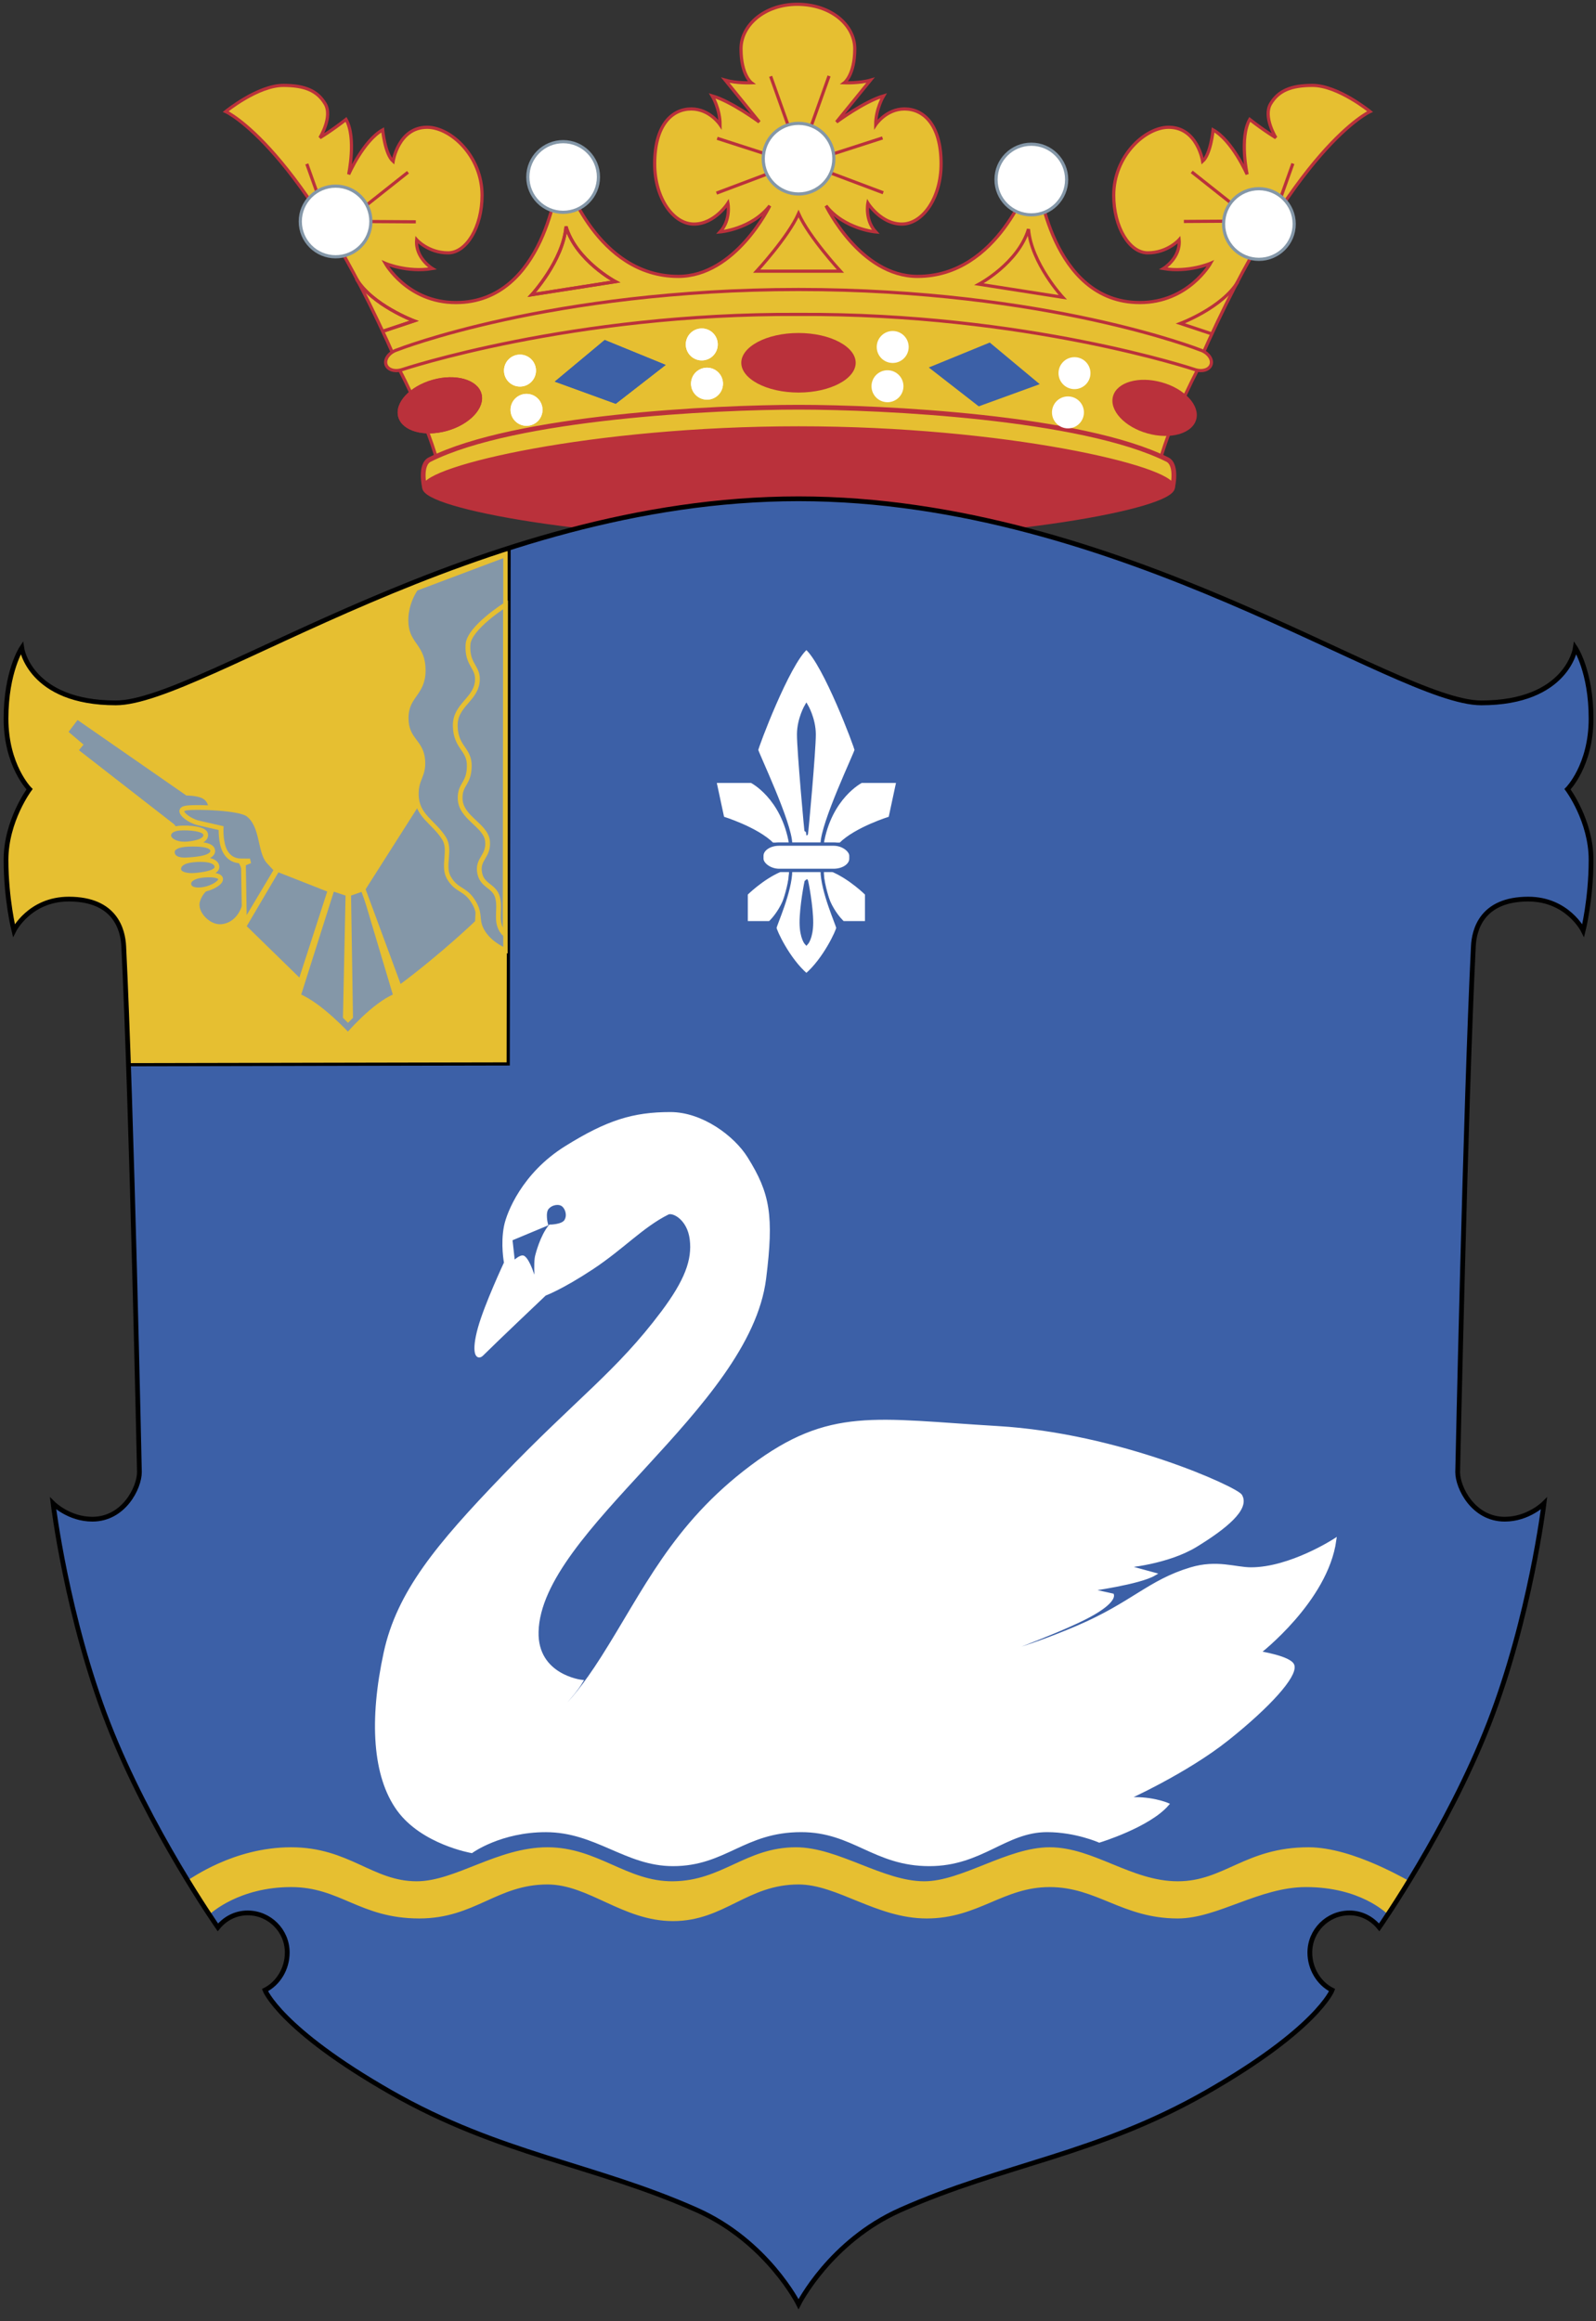 <?xml version="1.0" encoding="UTF-8" standalone="no"?>
<!-- Created with Inkscape (http://www.inkscape.org/) -->
<svg
   xmlns:svg="http://www.w3.org/2000/svg"
   xmlns="http://www.w3.org/2000/svg"
   version="1.0"
   width="502"
   height="730"
   id="svg2">
  <rect width="100%" height="100%" fill="#333333" stroke="none"/>
  <defs
     id="defs61" />
  <g
     style="display:inline"
     id="g4">
    <path
       d="M 250.76,1.352 C 240.476,1.352 233.072,7.934 233.072,15.34 C 233.072,23.568 236.363,26.036 236.363,26.036 C 236.363,26.036 231.726,26.239 228.136,25.213 L 238.831,38.378 C 238.831,38.378 230.075,31.894 224.022,30.15 C 224.022,30.15 226.49,34.264 226.49,39.201 C 226.49,39.201 223.2,34.264 217.441,34.264 C 211.444,34.264 205.923,39.201 205.923,51.543 C 205.923,62.24 211.73,70.468 218.263,70.468 C 224.845,70.468 228.959,63.885 228.959,63.885 C 228.959,63.885 229.978,69.14 226.49,72.936 C 226.49,72.936 236.377,72.095 242.122,64.708 C 242.122,64.708 231.427,86.924 213.327,86.924 C 187.824,86.924 177.951,56.48 177.951,56.48 L 175.483,56.48 C 175.483,56.48 171.37,95.152 143.398,95.152 C 128.127,95.152 121.185,82.81 121.185,82.81 C 121.185,82.81 128.095,85.789 135.994,84.455 C 135.994,84.455 130.545,81.15 131.057,75.405 C 131.057,75.405 134.712,79.519 140.93,79.519 C 146.689,79.519 151.625,71.427 151.625,61.417 C 151.625,49.075 141.753,40.024 134.348,40.024 C 125.299,40.024 123.653,50.72 123.653,50.72 C 121.089,48.463 120.362,40.847 120.362,40.847 C 114.31,44.232 109.667,54.834 109.667,54.834 C 109.667,54.834 112.135,43.315 108.845,37.555 C 104.273,41.133 100.618,43.315 100.618,43.315 C 100.618,43.315 104.731,36.733 102.263,32.619 C 99.739,28.411 95.681,26.859 89.1,26.859 C 81.079,26.859 71.001,35.087 71.001,35.087 C 71.001,35.087 94.859,45.784 124.476,113.254 C 198.519,91.861 250.349,94.329 250.966,94.329 C 251.583,94.329 303.413,91.861 377.455,113.254 C 407.073,45.784 430.931,35.087 430.931,35.087 C 430.931,35.087 420.853,26.859 412.832,26.859 C 406.25,26.859 402.193,28.411 399.668,32.619 C 397.2,36.733 401.314,43.315 401.314,43.315 C 401.314,43.315 397.658,41.133 393.087,37.555 C 389.796,43.315 392.264,54.834 392.264,54.834 C 392.264,54.834 387.621,44.232 381.569,40.847 C 381.569,40.847 380.843,48.463 378.278,50.72 C 378.278,50.72 376.633,40.024 367.583,40.024 C 360.179,40.024 350.306,49.075 350.306,61.417 C 350.306,71.427 355.243,79.519 361.002,79.519 C 367.22,79.519 370.874,75.405 370.874,75.405 C 371.387,81.15 365.938,84.455 365.938,84.455 C 373.836,85.789 380.746,82.81 380.746,82.81 C 380.746,82.81 373.805,95.152 358.533,95.152 C 330.562,95.152 326.448,56.48 326.448,56.48 L 323.98,56.48 C 323.98,56.48 314.108,86.924 288.604,86.924 C 270.505,86.924 259.81,64.708 259.81,64.708 C 265.554,72.095 275.441,72.936 275.441,72.936 C 271.953,69.14 272.973,63.885 272.973,63.885 C 272.973,63.885 277.086,70.468 283.668,70.468 C 290.201,70.468 296.008,62.24 296.008,51.543 C 296.008,39.201 290.487,34.264 284.491,34.264 C 278.732,34.264 275.441,39.201 275.441,39.201 C 275.441,34.264 277.909,30.15 277.909,30.15 C 271.857,31.894 263.1,38.378 263.1,38.378 L 273.796,25.213 C 270.205,26.239 265.569,26.036 265.569,26.036 C 265.569,26.036 268.859,23.568 268.859,15.34 C 268.859,7.935 261.455,1.352 250.76,1.352 z "
       style="fill:#e6bf31;fill-opacity:1;fill-rule:evenodd;stroke:#ba313b;stroke-width:1px;stroke-linecap:butt;stroke-linejoin:miter;stroke-opacity:1"
       id="path3092" />
    <path
       d="M 251.171,131.355 L 137.639,145.343 C 133.526,130.532 124.476,114.076 124.476,114.076 C 124.476,114.076 182.408,96.845 251.171,95.975 C 319.934,96.845 377.867,114.076 377.867,114.076 C 377.867,114.076 368.817,130.532 364.704,145.343 L 251.171,131.355 z "
       style="fill:#e6bf31;fill-opacity:1;fill-rule:evenodd;stroke:#ba313b;stroke-width:1px;stroke-linecap:butt;stroke-linejoin:miter;stroke-opacity:1"
       id="path2217" />
    <path
       d="M 96.504,51.543 L 100.618,63.062 M 128.329,54.165 L 112.958,66.354 M 130.791,69.759 L 112.135,69.645 M 242.398,24.003 L 248.703,41.67 M 225.575,43.495 L 245.412,49.898 M 225.37,60.731 L 245.412,53.189"
       style="fill:none;fill-opacity:0.75;fill-rule:evenodd;stroke:#ba313b;stroke-width:1px;stroke-linecap:butt;stroke-linejoin:miter;stroke-opacity:1"
       id="path3973" />
    <path
       d="M 406.661,51.429 L 402.548,62.948 M 374.836,54.051 L 390.207,66.239 M 372.374,69.645 L 391.03,69.531 M 260.768,23.888 L 254.462,41.555 M 277.591,43.381 L 257.753,49.783 M 277.796,60.617 L 257.753,53.074"
       style="fill:none;fill-opacity:0.75;fill-rule:evenodd;stroke:#ba313b;stroke-width:1px;stroke-linecap:butt;stroke-linejoin:miter;stroke-opacity:1"
       id="path5841" />
    <path
       d="M 262.278,49.898 C 262.278,56.032 257.305,61.005 251.171,61.005 C 245.037,61.005 240.065,56.032 240.065,49.898 C 240.065,43.763 245.037,38.79 251.171,38.79 C 257.305,38.79 262.278,43.763 262.278,49.898 L 262.278,49.898 z "
       style="color:#000000;fill:#ffffff;fill-opacity:1;fill-rule:evenodd;stroke:#8497a8;stroke-width:1;stroke-linecap:round;stroke-linejoin:miter;marker:none;marker-start:none;marker-mid:none;marker-end:none;stroke-miterlimit:4;stroke-dasharray:none;stroke-dashoffset:0;stroke-opacity:1;visibility:visible;display:inline;overflow:visible"
       id="path3971" />
    <path
       d="M 238.008,85.278 C 238.008,85.278 247.881,74.582 251.171,67.176 C 254.462,74.582 264.335,85.278 264.335,85.278 L 238.008,85.278 z "
       style="fill:none;fill-opacity:0.75;fill-rule:evenodd;stroke:#ba313b;stroke-width:1px;stroke-linecap:butt;stroke-linejoin:miter;stroke-opacity:1"
       id="path3977" />
    <path
       d="M 251.171,123.95 C 240.937,123.95 232.661,119.531 232.661,114.085 C 232.661,108.64 240.937,104.221 251.153,104.221 C 261.369,104.221 269.645,108.64 269.645,114.085 C 269.645,119.531 261.369,123.95 251.171,123.95 z "
       style="color:#000000;fill:#ba313b;fill-opacity:1;fill-rule:evenodd;stroke:#e6bf31;stroke-width:1;stroke-linecap:round;stroke-linejoin:miter;marker:none;marker-start:none;marker-mid:none;marker-end:none;stroke-miterlimit:4;stroke-dashoffset:0;stroke-opacity:1;visibility:visible;display:inline;overflow:visible"
       id="path3984" />
    <path
       d="M 112.135,87.747 C 117.072,95.975 130.235,100.911 130.235,100.911 L 120.362,104.203 M 178.029,71.247 C 177.129,81.987 167.256,92.683 167.256,92.683 L 193.583,88.569 C 193.583,88.569 181.242,81.987 178.029,71.247 z "
       style="fill:none;fill-opacity:0.75;fill-rule:evenodd;stroke:#ba313b;stroke-width:1px;stroke-linecap:butt;stroke-linejoin:miter;stroke-opacity:1"
       id="path3975" />
    <path
       d="M 140.624,135.487 C 133.387,137.52 126.522,135.568 125.275,131.137 C 124.028,126.706 128.868,121.465 136.093,119.436 C 143.317,117.407 150.182,119.359 151.429,123.79 C 152.676,128.221 147.836,133.461 140.624,135.487 z "
       style="color:#000000;fill:#ba313b;fill-opacity:1;fill-rule:evenodd;stroke:none;stroke-width:1;stroke-linecap:round;stroke-linejoin:miter;marker:none;marker-start:none;marker-mid:none;marker-end:none;stroke-miterlimit:4;stroke-dashoffset:0;stroke-opacity:1;visibility:visible;display:inline;overflow:visible"
       id="path3992" />
    <path
       d="M 168.079,116.545 C 168.079,119.044 166.053,121.07 163.554,121.07 C 161.055,121.07 159.029,119.044 159.029,116.545 C 159.029,114.045 161.055,112.019 163.554,112.019 C 166.053,112.019 168.079,114.045 168.079,116.545 z "
       style="color:#000000;fill:#ffffff;fill-opacity:1;fill-rule:evenodd;stroke:#ffffff;stroke-width:1;stroke-linecap:round;stroke-linejoin:miter;marker:none;marker-start:none;marker-mid:none;marker-end:none;stroke-miterlimit:4;stroke-dasharray:none;stroke-dashoffset:0;stroke-opacity:1;visibility:visible;display:inline;overflow:visible"
       id="path5740" />
    <path
       d="M 170.136,128.887 C 170.136,131.386 168.11,133.412 165.611,133.412 C 163.112,133.412 161.086,131.386 161.086,128.887 C 161.086,126.388 163.112,124.361 165.611,124.361 C 168.11,124.361 170.136,126.388 170.136,128.887 z "
       style="color:#000000;fill:#ffffff;fill-opacity:1;fill-rule:evenodd;stroke:#ffffff;stroke-width:1;stroke-linecap:round;stroke-linejoin:miter;marker:none;marker-start:none;marker-mid:none;marker-end:none;stroke-miterlimit:4;stroke-dasharray:none;stroke-dashoffset:0;stroke-opacity:1;visibility:visible;display:inline;overflow:visible"
       id="path5742" />
    <path
       d="M 225.256,108.317 C 225.256,110.816 223.231,112.842 220.732,112.842 C 218.233,112.842 216.207,110.816 216.207,108.317 C 216.207,105.817 218.233,103.791 220.732,103.791 C 223.231,103.791 225.256,105.817 225.256,108.317 z "
       style="color:#000000;fill:#ffffff;fill-opacity:1;fill-rule:evenodd;stroke:#ffffff;stroke-width:1;stroke-linecap:round;stroke-linejoin:miter;marker:none;marker-start:none;marker-mid:none;marker-end:none;stroke-miterlimit:4;stroke-dasharray:none;stroke-dashoffset:0;stroke-opacity:1;visibility:visible;display:inline;overflow:visible"
       id="path5744" />
    <path
       d="M 226.902,120.659 C 226.902,123.158 224.876,125.184 222.377,125.184 C 219.878,125.184 217.852,123.158 217.852,120.659 C 217.852,118.159 219.878,116.133 222.377,116.133 C 224.876,116.133 226.902,118.159 226.902,120.659 z "
       style="color:#000000;fill:#ffffff;fill-opacity:1;fill-rule:evenodd;stroke:#ffffff;stroke-width:1;stroke-linecap:round;stroke-linejoin:miter;marker:none;marker-start:none;marker-mid:none;marker-end:none;stroke-miterlimit:4;stroke-dasharray:none;stroke-dashoffset:0;stroke-opacity:1;visibility:visible;display:inline;overflow:visible"
       id="path5746" />
    <path
       d="M 190.292,107.494 L 175.483,119.836 L 193.583,126.418 L 208.391,114.899 L 190.292,107.494 z "
       style="fill:#3c60a7;fill-opacity:1;fill-rule:evenodd;stroke:#3c60a7;stroke-width:1px;stroke-linecap:butt;stroke-linejoin:miter;stroke-opacity:1"
       id="path5748" />
    <path
       d="M 116.66,69.645 C 116.66,75.78 111.688,80.753 105.554,80.753 C 99.42,80.753 94.447,75.78 94.447,69.645 C 94.447,63.51 99.42,58.537 105.554,58.537 C 111.688,58.537 116.66,63.51 116.66,69.645 L 116.66,69.645 z "
       style="color:#000000;fill:#ffffff;fill-opacity:1;fill-rule:evenodd;stroke:#8497a8;stroke-width:1;stroke-linecap:round;stroke-linejoin:miter;marker:none;marker-start:none;marker-mid:none;marker-end:none;stroke-miterlimit:4;stroke-dasharray:none;stroke-dashoffset:0;stroke-opacity:1;visibility:visible;display:inline;overflow:visible"
       id="path3094" />
    <path
       d="M 188.235,55.657 C 188.235,61.792 183.262,66.765 177.129,66.765 C 170.995,66.765 166.022,61.792 166.022,55.657 C 166.022,49.522 170.995,44.549 177.129,44.549 C 183.262,44.549 188.235,49.522 188.235,55.657 L 188.235,55.657 z "
       style="color:#000000;fill:#ffffff;fill-opacity:1;fill-rule:evenodd;stroke:#8497a8;stroke-width:1;stroke-linecap:round;stroke-linejoin:miter;marker:none;marker-start:none;marker-mid:none;marker-end:none;stroke-miterlimit:4;stroke-dasharray:none;stroke-dashoffset:0;stroke-opacity:1;visibility:visible;display:inline;overflow:visible"
       id="path3969" />
    <path
       d="M 112.135,87.747 C 117.072,95.975 130.235,100.911 130.235,100.911 L 120.362,104.203 M 178.029,71.247 C 177.129,81.987 167.256,92.683 167.256,92.683 L 193.583,88.569 C 193.583,88.569 181.242,81.987 178.029,71.247 z "
       style="fill:none;fill-opacity:0.75;fill-rule:evenodd;stroke:#ba313b;stroke-width:1px;stroke-linecap:butt;stroke-linejoin:miter;stroke-opacity:1"
       id="path5761" />
    <path
       d="M 140.624,135.487 C 133.387,137.52 126.522,135.568 125.275,131.137 C 124.028,126.706 128.868,121.465 136.093,119.436 C 143.317,117.407 150.182,119.359 151.429,123.79 C 152.676,128.221 147.836,133.461 140.624,135.487 z "
       style="color:#000000;fill:#ba313b;fill-opacity:1;fill-rule:evenodd;stroke:none;stroke-width:1;stroke-linecap:round;stroke-linejoin:miter;marker:none;marker-start:none;marker-mid:none;marker-end:none;stroke-miterlimit:4;stroke-dashoffset:0;stroke-opacity:1;visibility:visible;display:inline;overflow:visible"
       id="path5763" />
    <path
       d="M 168.079,116.545 C 168.079,119.044 166.053,121.07 163.554,121.07 C 161.055,121.07 159.029,119.044 159.029,116.545 C 159.029,114.045 161.055,112.019 163.554,112.019 C 166.053,112.019 168.079,114.045 168.079,116.545 z "
       style="color:#000000;fill:#ffffff;fill-opacity:1;fill-rule:evenodd;stroke:#ffffff;stroke-width:1;stroke-linecap:round;stroke-linejoin:miter;marker:none;marker-start:none;marker-mid:none;marker-end:none;stroke-miterlimit:4;stroke-dasharray:none;stroke-dashoffset:0;stroke-opacity:1;visibility:visible;display:inline;overflow:visible"
       id="path5765" />
    <path
       d="M 170.136,128.887 C 170.136,131.386 168.11,133.412 165.611,133.412 C 163.112,133.412 161.086,131.386 161.086,128.887 C 161.086,126.388 163.112,124.361 165.611,124.361 C 168.11,124.361 170.136,126.388 170.136,128.887 z "
       style="color:#000000;fill:#ffffff;fill-opacity:1;fill-rule:evenodd;stroke:#ffffff;stroke-width:1;stroke-linecap:round;stroke-linejoin:miter;marker:none;marker-start:none;marker-mid:none;marker-end:none;stroke-miterlimit:4;stroke-dasharray:none;stroke-dashoffset:0;stroke-opacity:1;visibility:visible;display:inline;overflow:visible"
       id="path5767" />
    <path
       d="M 225.256,108.317 C 225.256,110.816 223.231,112.842 220.732,112.842 C 218.233,112.842 216.207,110.816 216.207,108.317 C 216.207,105.817 218.233,103.791 220.732,103.791 C 223.231,103.791 225.256,105.817 225.256,108.317 z "
       style="color:#000000;fill:#ffffff;fill-opacity:1;fill-rule:evenodd;stroke:#ffffff;stroke-width:1;stroke-linecap:round;stroke-linejoin:miter;marker:none;marker-start:none;marker-mid:none;marker-end:none;stroke-miterlimit:4;stroke-dasharray:none;stroke-dashoffset:0;stroke-opacity:1;visibility:visible;display:inline;overflow:visible"
       id="path5769" />
    <path
       d="M 226.902,120.659 C 226.902,123.158 224.876,125.184 222.377,125.184 C 219.878,125.184 217.852,123.158 217.852,120.659 C 217.852,118.159 219.878,116.133 222.377,116.133 C 224.876,116.133 226.902,118.159 226.902,120.659 z "
       style="color:#000000;fill:#ffffff;fill-opacity:1;fill-rule:evenodd;stroke:#ffffff;stroke-width:1;stroke-linecap:round;stroke-linejoin:miter;marker:none;marker-start:none;marker-mid:none;marker-end:none;stroke-miterlimit:4;stroke-dasharray:none;stroke-dashoffset:0;stroke-opacity:1;visibility:visible;display:inline;overflow:visible"
       id="path5771" />
    <path
       d="M 190.292,107.494 L 175.483,119.836 L 193.583,126.418 L 208.391,114.899 L 190.292,107.494 z "
       style="fill:#3c60a7;fill-opacity:1;fill-rule:evenodd;stroke:#3c60a7;stroke-width:1px;stroke-linecap:butt;stroke-linejoin:miter;stroke-opacity:1"
       id="path5773" />
    <path
       d="M 251.171,169.204 C 186.248,169.204 133.525,159.199 133.525,153.241 C 133.526,147.283 186.217,134.809 251.171,134.809 C 316.126,134.809 368.817,147.283 368.817,153.241 C 368.817,159.199 316.094,169.204 251.171,169.204 z "
       style="color:#000000;fill:#ba313b;fill-opacity:1;fill-rule:evenodd;stroke:#ba313b;stroke-width:1.5;stroke-linecap:round;stroke-linejoin:miter;marker:none;marker-start:none;marker-mid:none;marker-end:none;stroke-miterlimit:4;stroke-dashoffset:0;stroke-opacity:1;visibility:visible;display:inline;overflow:visible"
       id="path1336" />
    <path
       d="M 251.203,134.809 C 186.217,134.809 133.526,147.283 133.525,153.241 C 133.525,153.241 131.88,146.166 135.171,144.52 C 162.073,131.067 224.845,128.064 251.171,128.064 C 277.498,128.064 340.27,131.067 367.172,144.52 C 370.463,146.166 368.817,153.241 368.817,153.241 C 368.817,147.283 316.126,134.809 251.203,134.809 z "
       style="color:#000000;fill:#e6bf31;fill-opacity:1;fill-rule:evenodd;stroke:#ba313b;stroke-width:1.5;stroke-linecap:round;stroke-linejoin:miter;marker:none;marker-start:none;marker-mid:none;marker-end:none;stroke-miterlimit:4;stroke-dashoffset:0;stroke-opacity:1;visibility:visible;display:inline;overflow:visible"
       id="path1339" />
    <path
       d="M 384.859,70.45 C 384.859,76.584 389.832,81.558 395.966,81.558 C 402.1,81.558 407.072,76.584 407.072,70.45 C 407.072,64.315 402.1,59.342 395.966,59.342 C 389.832,59.342 384.859,64.315 384.859,70.45 L 384.859,70.45 z "
       style="color:#000000;fill:#ffffff;fill-opacity:1;fill-rule:evenodd;stroke:#8497a8;stroke-width:1;stroke-linecap:round;stroke-linejoin:miter;marker:none;marker-start:none;marker-mid:none;marker-end:none;stroke-miterlimit:4;stroke-dasharray:none;stroke-dashoffset:0;stroke-opacity:1;visibility:visible;display:inline;overflow:visible"
       id="path5811" />
    <path
       d="M 313.285,56.462 C 313.285,62.597 318.257,67.57 324.391,67.57 C 330.525,67.57 335.498,62.597 335.498,56.462 C 335.498,50.327 330.525,45.354 324.391,45.354 C 318.257,45.354 313.285,50.327 313.285,56.462 L 313.285,56.462 z "
       style="color:#000000;fill:#ffffff;fill-opacity:1;fill-rule:evenodd;stroke:#8497a8;stroke-width:1;stroke-linecap:round;stroke-linejoin:miter;marker:none;marker-start:none;marker-mid:none;marker-end:none;stroke-miterlimit:4;stroke-dasharray:none;stroke-dashoffset:0;stroke-opacity:1;visibility:visible;display:inline;overflow:visible"
       id="path5813" />
    <path
       d="M 389.384,88.551 C 384.448,96.78 371.285,101.716 371.285,101.716 L 381.157,105.008 M 323.491,72.052 C 324.391,82.792 334.264,93.488 334.264,93.488 L 307.937,89.374 C 307.937,89.374 320.278,82.792 323.491,72.052 z "
       style="fill:none;fill-opacity:0.75;fill-rule:evenodd;stroke:#ba313b;stroke-width:1px;stroke-linecap:butt;stroke-linejoin:miter;stroke-opacity:1"
       id="path5817" />
    <path
       d="M 360.895,136.292 C 368.133,138.325 374.998,136.373 376.245,131.942 C 377.492,127.511 372.651,122.27 365.427,120.241 C 358.203,118.211 351.338,120.164 350.091,124.595 C 348.844,129.026 353.684,134.266 360.895,136.292 z "
       style="color:#000000;fill:#ba313b;fill-opacity:1;fill-rule:evenodd;stroke:none;stroke-width:1;stroke-linecap:round;stroke-linejoin:miter;marker:none;marker-start:none;marker-mid:none;marker-end:none;stroke-miterlimit:4;stroke-dashoffset:0;stroke-opacity:1;visibility:visible;display:inline;overflow:visible"
       id="path5819" />
    <path
       d="M 333.441,117.35 C 333.441,119.849 335.467,121.875 337.966,121.875 C 340.465,121.875 342.491,119.849 342.491,117.35 C 342.491,114.85 340.465,112.824 337.966,112.824 C 335.467,112.824 333.441,114.85 333.441,117.35 z "
       style="color:#000000;fill:#ffffff;fill-opacity:1;fill-rule:evenodd;stroke:#ffffff;stroke-width:1;stroke-linecap:round;stroke-linejoin:miter;marker:none;marker-start:none;marker-mid:none;marker-end:none;stroke-miterlimit:4;stroke-dasharray:none;stroke-dashoffset:0;stroke-opacity:1;visibility:visible;display:inline;overflow:visible"
       id="path5821" />
    <path
       d="M 331.384,129.692 C 331.384,132.191 333.41,134.217 335.909,134.217 C 338.408,134.217 340.434,132.191 340.434,129.692 C 340.434,127.192 338.408,125.166 335.909,125.166 C 333.41,125.166 331.384,127.192 331.384,129.692 z "
       style="color:#000000;fill:#ffffff;fill-opacity:1;fill-rule:evenodd;stroke:#ffffff;stroke-width:1;stroke-linecap:round;stroke-linejoin:miter;marker:none;marker-start:none;marker-mid:none;marker-end:none;stroke-miterlimit:4;stroke-dasharray:none;stroke-dashoffset:0;stroke-opacity:1;visibility:visible;display:inline;overflow:visible"
       id="path5823" />
    <path
       d="M 276.263,109.122 C 276.263,111.621 278.289,113.647 280.788,113.647 C 283.287,113.647 285.313,111.621 285.313,109.122 C 285.313,106.622 283.287,104.596 280.788,104.596 C 278.289,104.596 276.263,106.622 276.263,109.122 z "
       style="color:#000000;fill:#ffffff;fill-opacity:1;fill-rule:evenodd;stroke:#ffffff;stroke-width:1;stroke-linecap:round;stroke-linejoin:miter;marker:none;marker-start:none;marker-mid:none;marker-end:none;stroke-miterlimit:4;stroke-dasharray:none;stroke-dashoffset:0;stroke-opacity:1;visibility:visible;display:inline;overflow:visible"
       id="path5825" />
    <path
       d="M 274.618,121.464 C 274.618,123.963 276.644,125.989 279.143,125.989 C 281.642,125.989 283.668,123.963 283.668,121.464 C 283.668,118.964 281.642,116.938 279.143,116.938 C 276.644,116.938 274.618,118.964 274.618,121.464 z "
       style="color:#000000;fill:#ffffff;fill-opacity:1;fill-rule:evenodd;stroke:#ffffff;stroke-width:1;stroke-linecap:round;stroke-linejoin:miter;marker:none;marker-start:none;marker-mid:none;marker-end:none;stroke-miterlimit:4;stroke-dasharray:none;stroke-dashoffset:0;stroke-opacity:1;visibility:visible;display:inline;overflow:visible"
       id="path5827" />
    <path
       d="M 311.228,108.299 L 326.037,120.641 L 307.937,127.223 L 293.129,115.704 L 311.228,108.299 z "
       style="fill:#3c60a7;fill-opacity:1;fill-rule:evenodd;stroke:#3c60a7;stroke-width:1px;stroke-linecap:butt;stroke-linejoin:miter;stroke-opacity:1"
       id="path5829" />
    <path
       d="M 251.171,98.881 C 179.597,98.443 126.459,116.242 126.459,116.242 C 124.084,117.006 121.817,116.24 121.376,114.523 C 120.935,112.806 122.493,110.809 124.868,110.044 C 124.868,110.044 173.015,91.038 251.171,91.038 C 329.328,91.038 377.475,110.044 377.475,110.044 C 379.85,110.809 381.407,112.806 380.966,114.523 C 380.526,116.24 378.259,117.006 375.884,116.242 C 375.884,116.242 322.746,98.443 251.171,98.881 z "
       style="color:#000000;fill:#e6bf31;fill-opacity:1;fill-rule:evenodd;stroke:#ba313b;stroke-width:1;stroke-linecap:round;stroke-linejoin:miter;marker:none;marker-start:none;marker-mid:none;marker-end:none;stroke-miterlimit:4;stroke-dashoffset:0;stroke-opacity:1;visibility:visible;display:inline;overflow:visible"
       id="rect1341" />
    <path
       d="M 251.171,724.598 C 251.171,724.598 261.044,704.85 283.257,694.977 C 315.794,680.514 344.959,677.698 379.512,657.95 C 414.252,638.097 419.002,625.861 419.002,625.861 C 414.836,623.739 411.993,619.152 411.993,614.045 C 411.993,607.16 417.58,601.572 424.464,601.572 C 428.237,601.572 431.571,603.357 433.81,606.114 C 433.81,606.114 455.406,575.259 468.364,541.935 C 481.321,508.611 485.64,472.819 485.64,472.819 C 485.64,472.819 480.704,477.756 473.3,477.756 C 463.427,477.756 458.491,467.882 458.491,462.946 C 458.491,462.946 460.959,346.93 463.427,297.562 C 463.674,292.631 465.896,282.751 480.704,282.751 C 493.045,282.751 497.981,292.625 497.981,292.625 C 497.981,292.625 500.449,282.751 500.449,270.409 C 500.449,258.067 493.045,248.194 493.045,248.194 C 493.045,248.194 500.449,240.788 500.449,225.978 C 500.449,211.167 495.513,203.762 495.513,203.762 C 495.513,203.762 493.045,221.041 465.896,221.041 C 438.747,221.041 352.363,156.862 251.171,156.862 C 149.98,156.862 63.596,221.041 36.447,221.041 C 9.298,221.041 6.83,203.762 6.83,203.762 C 6.83,203.762 1.894,211.167 1.894,225.978 C 1.894,240.788 9.298,248.194 9.298,248.194 C 9.298,248.194 1.894,258.067 1.894,270.409 C 1.894,282.751 4.362,292.625 4.362,292.625 C 4.362,292.625 9.298,282.751 21.639,282.751 C 36.447,282.751 38.669,292.631 38.915,297.562 C 41.383,346.93 43.851,462.946 43.851,462.946 C 43.851,467.882 38.915,477.756 29.043,477.756 C 21.639,477.756 16.702,472.819 16.702,472.819 C 16.702,472.819 21.022,508.611 33.979,541.935 C 46.937,575.259 68.532,606.114 68.532,606.114 C 70.771,603.357 74.106,601.572 77.879,601.572 C 84.763,601.572 90.35,607.16 90.35,614.045 C 90.35,619.152 87.507,623.739 83.341,625.861 C 83.341,625.861 88.091,638.097 122.83,657.95 C 157.384,677.698 186.549,680.514 219.086,694.977 C 241.299,704.85 251.171,724.598 251.171,724.598 z "
       style="fill:#3c60a7;fill-opacity:1;fill-rule:evenodd;stroke:#000000;stroke-width:1px;stroke-linecap:butt;stroke-linejoin:miter;stroke-opacity:1"
       id="path1315" />
    <path
       d="M 272.562,290.157 L 265.157,290.157 C 265.157,290.157 258.576,284.397 258.576,273.7 L 261.866,273.7 C 267.625,276.169 272.562,281.106 272.562,281.106 L 272.562,290.157 z "
       style="fill:#ffffff;fill-opacity:1;fill-rule:evenodd;stroke:#3c60a7;stroke-width:1px;stroke-linecap:butt;stroke-linejoin:miter;stroke-opacity:1"
       id="path10981" />
    <path
       d="M 234.717,290.157 L 242.122,290.157 C 242.122,290.157 248.703,284.397 248.703,273.7 L 245.412,273.7 C 239.654,276.169 234.717,281.106 234.717,281.106 L 234.717,290.157 z "
       style="fill:#ffffff;fill-opacity:1;fill-rule:evenodd;stroke:#3c60a7;stroke-width:1px;stroke-linecap:butt;stroke-linejoin:miter;stroke-opacity:1"
       id="path10983" />
    <path
       d="M 224.845,245.725 L 236.363,245.725 C 236.363,245.725 246.235,250.662 248.703,265.472 L 242.944,265.472 C 238.008,260.536 227.313,257.244 227.313,257.244 L 224.845,245.725 z "
       style="fill:#ffffff;fill-opacity:1;fill-rule:evenodd;stroke:#3c60a7;stroke-width:1px;stroke-linecap:butt;stroke-linejoin:miter;stroke-opacity:1"
       id="path11860" />
    <path
       d="M 282.434,245.725 L 270.916,245.725 C 270.916,245.725 261.044,250.662 258.576,265.472 L 264.335,265.472 C 269.271,260.536 279.966,257.244 279.966,257.244 L 282.434,245.725 z "
       style="fill:#ffffff;fill-opacity:1;fill-rule:evenodd;stroke:#3c60a7;stroke-width:1px;stroke-linecap:butt;stroke-linejoin:miter;stroke-opacity:1"
       id="path11862" />
    <path
       d="M 253.639,306.613 C 247.881,301.676 243.767,292.625 243.767,291.802 C 243.767,290.979 248.703,280.283 248.703,273.7 L 258.576,273.7 C 258.576,280.283 263.512,290.979 263.512,291.802 C 263.512,292.625 259.398,301.676 253.639,306.613 z M 253.639,296.739 C 253.639,296.739 252.022,295.105 251.994,290.157 C 251.966,285.208 253.528,276.946 253.639,276.946 C 253.751,276.946 255.313,285.208 255.285,290.157 C 255.257,295.105 253.639,296.739 253.639,296.739 z "
       style="fill:#ffffff;fill-opacity:1;fill-rule:evenodd;stroke:#3c60a7;stroke-width:1px;stroke-linecap:butt;stroke-linejoin:miter;stroke-opacity:1"
       id="path10967" />
    <path
       d="M 253.639,203.762 C 247.881,208.699 238.008,235.029 238.008,235.851 C 238.008,236.674 248.703,258.89 248.703,265.472 L 258.576,265.472 C 258.576,258.89 269.271,236.674 269.271,235.851 C 269.271,235.029 259.398,208.699 253.639,203.762 z M 253.639,221.864 C 253.639,221.864 251.199,225.966 251.171,230.915 C 251.143,235.863 253.528,262.227 253.639,262.227 C 253.751,262.227 256.135,235.863 256.108,230.915 C 256.08,225.966 253.639,221.864 253.639,221.864 z "
       style="fill:#ffffff;fill-opacity:1;fill-rule:evenodd;stroke:#3c60a7;stroke-width:1px;stroke-linecap:butt;stroke-linejoin:miter;stroke-opacity:1"
       id="path10985" />
    <rect
       width="27.972"
       height="8.228"
       rx="5.422"
       ry="3.659"
       x="239.654"
       y="265.472"
       style="color:#000000;fill:#ffffff;fill-opacity:1;fill-rule:evenodd;stroke:#3c60a7;stroke-width:1;stroke-linecap:round;stroke-linejoin:miter;marker:none;marker-start:none;marker-mid:none;marker-end:none;stroke-miterlimit:4;stroke-dasharray:none;stroke-dashoffset:0;stroke-opacity:1;visibility:visible;display:inline;overflow:visible"
       id="rect11864" />
    <path
       d="M 436.827,601.627 C 438.413,599.214 440.536,595.909 442.986,591.909 C 442.86,592.126 425.583,581.43 411.597,581.43 C 391.853,581.43 385.24,592.126 370.463,592.126 C 355.654,592.126 343.853,581.43 330.15,581.43 C 316.987,581.43 302.628,592.163 290.661,592.126 C 277.498,592.086 263.516,581.43 250.349,581.43 C 234.717,581.43 227.384,591.977 211.682,592.126 C 196.984,592.266 187.824,581.43 172.192,581.43 C 156.561,581.43 143.398,592.126 131.057,592.126 C 116.958,592.126 109.667,581.43 91.568,581.43 C 73.549,581.43 60.305,591.303 59.253,591.739 C 61.773,595.858 63.954,599.252 65.567,601.705 C 66.064,601.177 75.114,592.949 91.568,592.949 C 107.199,592.949 113.36,602.822 131.88,602.822 C 149.157,602.822 156.132,592.126 172.192,592.126 C 185.356,592.126 196.051,603.645 211.682,603.645 C 227.644,603.645 234.784,592.126 251.171,592.126 C 263.512,592.126 275.852,602.822 291.484,602.822 C 307.51,602.822 315.342,592.949 330.15,592.949 C 345.214,592.949 353.186,602.822 370.463,602.822 C 382.803,602.822 395.966,592.949 410.775,592.949 C 428.051,592.949 436.278,601.177 436.827,601.627 z "
       style="fill:#e6bf31;fill-opacity:1;fill-rule:evenodd;stroke:#e6bf31;stroke-width:1px;stroke-linecap:butt;stroke-linejoin:miter;stroke-opacity:1"
       id="path13623" />
    <path
       d="M 151.625,425.919 C 149.98,427.565 148.745,425.097 150.802,417.691 C 152.859,410.286 159.029,397.121 159.029,397.121 C 159.029,397.121 157.888,391.307 159.029,385.602 C 159.852,381.488 164.648,369.234 177.951,360.918 C 191.114,352.69 199.312,350.221 210.859,350.221 C 220.732,350.221 230.604,357.627 234.717,364.209 C 241.738,375.443 242.944,382.311 240.476,402.058 C 235.394,442.72 169.724,481.047 168.902,513.137 C 168.543,527.12 182.887,528.77 182.887,528.77 C 179.986,533.703 173.015,540.289 173.015,540.289 C 173.015,540.289 177.951,539.467 189.469,521.365 C 202.727,500.528 211.682,479.813 236.363,461.3 C 261.044,442.787 275.235,446.695 313.696,448.958 C 352.158,451.221 388.869,468.12 390.207,470.351 C 392.675,474.465 385.271,480.43 376.221,485.984 C 367.172,491.538 354.009,492.567 354.009,492.567 L 363.058,495.035 C 358.416,497.792 342.491,499.972 342.491,499.972 L 349.895,501.617 C 349.895,501.617 350.718,504.086 340.845,509.023 C 330.973,513.96 310.406,521.365 310.406,521.365 C 310.406,521.365 321.707,519.099 338.984,511.694 C 356.26,504.289 361.429,497.334 374.576,493.389 C 382.803,490.921 388.562,493.389 393.498,493.389 C 405.881,493.389 419.824,484.339 419.824,484.339 C 417.213,503.345 395.966,519.719 395.966,519.719 C 395.966,519.719 406.03,521.309 406.661,523.833 C 407.484,527.124 399.257,536.381 386.094,546.872 C 372.931,557.363 354.009,565.796 354.009,565.796 C 361.697,565.071 367.172,567.442 367.172,567.442 C 361.224,574.261 345.782,578.961 345.782,578.961 C 345.782,578.961 338.377,575.67 329.328,575.67 C 316.164,575.67 308.76,586.366 292.306,586.366 C 275.03,586.366 268.448,575.67 251.994,575.67 C 233.895,575.67 228.136,586.366 211.682,586.366 C 196.873,586.366 187.559,575.691 171.689,575.68 C 157.384,575.67 148.334,582.252 148.334,582.252 C 148.334,582.252 132.909,579.578 125.299,569.087 C 117.689,558.597 116.566,540.97 121.185,519.719 C 125.299,500.795 137.639,485.984 158.206,464.591 C 181.898,439.949 194.168,431.721 208.391,412.755 C 215.795,402.881 218.263,396.298 217.441,389.716 C 216.618,383.134 211.682,380.665 210.036,381.488 C 201.892,385.561 195.845,392.39 186.178,398.767 C 176.512,405.144 171.37,406.995 171.37,406.995 C 171.37,406.995 155.723,421.821 151.625,425.919 z M 171.87,385.044 C 171.87,385.044 170.878,381.349 172.192,379.842 C 173.507,378.336 175.894,377.991 177.129,379.02 C 178.363,380.048 178.98,382.311 177.951,383.956 C 176.923,385.602 173.015,385.602 173.015,385.602 C 170.348,388.782 168.902,394.653 168.902,394.653 C 168.079,397.121 168.902,405.349 168.902,405.349 C 168.902,405.349 166.84,397.117 164.788,395.476 C 163.965,394.653 161.497,397.121 161.497,397.121 L 160.675,389.716 L 171.87,385.044 z "
       style="fill:#ffffff;fill-opacity:1;fill-rule:evenodd;stroke:#ffffff;stroke-width:1px;stroke-linecap:butt;stroke-linejoin:miter;stroke-opacity:1"
       id="path13625" />
    <path
       d="M 160.125,172.342 C 100.808,191.334 54.918,221.041 36.447,221.041 C 9.298,221.041 6.83,203.762 6.83,203.762 C 6.83,203.762 1.894,211.167 1.894,225.978 C 1.894,240.788 9.298,248.194 9.298,248.194 C 9.298,248.194 1.894,258.067 1.894,270.409 C 1.894,282.751 4.362,292.625 4.362,292.625 C 4.362,292.625 9.298,282.751 21.639,282.751 C 36.447,282.751 38.717,292.629 38.915,297.562 L 40.415,334.828 L 159.852,334.588 L 160.125,172.342 z "
       style="fill:#e6bf31;fill-opacity:1;fill-rule:evenodd;stroke:#000000;stroke-width:1px;stroke-linecap:butt;stroke-linejoin:miter;stroke-opacity:1"
       id="path2201" />
    <path
       d="M 24.51,227.11 L 58.445,250.662 C 58.445,250.662 61.736,250.662 63.382,251.485 C 65.027,252.308 65.027,253.953 65.027,253.953 L 74.899,272.055 C 76.545,275.346 77.184,279.523 75.722,284.397 C 74.488,288.511 71.608,290.157 69.14,290.157 C 65.994,290.157 62.469,286.313 63.382,283.574 C 65.027,278.637 69.963,278.637 69.963,278.637 L 55.155,258.89 L 25.537,235.851 L 26.976,234.101 L 22.247,230.092 L 24.51,227.11 z "
       style="fill:#8497a8;fill-opacity:1;fill-rule:evenodd;stroke:#8497a8;stroke-width:1px;stroke-linecap:butt;stroke-linejoin:miter;stroke-opacity:1"
       id="path2205" />
    <path
       d="M 53.148,263.209 C 52.781,262.067 53.664,260.639 56.543,260.433 C 59.423,260.227 64.341,260.615 64.666,262.284 C 65.085,264.436 61.618,265.162 58.854,265.419 C 56.09,265.676 53.611,264.648 53.148,263.209 z M 59.131,265.507 C 55.964,265.635 54.31,266.52 54.208,267.815 C 54.096,269.224 55.246,270.56 58.413,270.431 C 61.581,270.303 67.391,269.849 66.876,267.302 C 66.514,265.507 62.299,265.379 59.131,265.507 z M 60.619,270.431 C 57.375,270.778 56.131,272.022 56.208,273.407 C 56.285,274.792 58.503,275.599 61.747,275.253 C 64.991,274.907 68.633,274.266 68.21,272.329 C 67.761,270.277 63.863,270.085 60.619,270.431 z M 63.337,275.305 C 60.516,275.676 59.221,276.895 59.388,278.126 C 59.555,279.357 60.875,280.139 63.696,279.767 C 66.517,279.395 69.556,277.613 69.389,276.382 C 69.223,275.151 66.158,274.933 63.337,275.305 z M 58.875,254.068 C 62.324,253.67 75.297,254.113 77.955,256.068 C 82.657,259.528 81.648,267.559 84.417,270.842 L 86.931,273.56 L 76.878,290.437 L 76.57,271.611 L 78.673,270.739 C 78.673,270.739 77.744,270.794 75.647,270.739 C 74.66,270.713 72.351,270.495 70.826,267.764 C 69.3,265.032 69.543,260.428 69.543,260.428 C 69.543,260.428 65.235,259.454 62.363,258.787 C 59.338,258.085 54.626,254.557 58.875,254.068 z "
       style="fill:#8497a8;fill-opacity:1;fill-rule:evenodd;stroke:#e6bf31;stroke-width:1.5;stroke-linecap:butt;stroke-linejoin:miter;stroke-miterlimit:2;stroke-dasharray:none;stroke-opacity:1"
       id="path2207" />
    <path
       d="M 87.249,273.399 L 103.86,279.928 L 94.503,308.8 L 76.659,291.39 L 87.249,273.399 z "
       style="fill:#8497a8;fill-opacity:1;fill-rule:evenodd;stroke:#e6bf31;stroke-width:1.5;stroke-linecap:butt;stroke-linejoin:miter;stroke-miterlimit:4;stroke-dasharray:none;stroke-opacity:1"
       id="path3955" />
    <path
       d="M 109.453,325.537 C 109.453,325.537 100.785,316.024 93.821,313.195 L 104.516,279.46 L 109.453,281.106 L 108.63,319.778 L 109.453,320.6 L 110.275,319.778 L 109.658,281.106 L 114.389,279.46 L 124.467,313.195 C 117.503,316.024 109.453,325.537 109.453,325.537 z "
       style="fill:#8497a8;fill-opacity:1;fill-rule:evenodd;stroke:#e6bf31;stroke-width:1.5;stroke-linecap:butt;stroke-linejoin:miter;stroke-miterlimit:4;stroke-opacity:1"
       id="path5705" />
    <path
       d="M 114.166,279.562 L 125.654,310.648 C 139.708,300.183 150.171,290.027 150.171,290.027 L 151.197,268.482 L 131.399,252.478 L 114.166,279.562 z "
       style="fill:#8497a8;fill-opacity:1;fill-rule:evenodd;stroke:#e6bf31;stroke-width:1.5;stroke-linecap:butt;stroke-linejoin:miter;stroke-miterlimit:4;stroke-dasharray:none;stroke-opacity:1"
       id="path6585" />
    <path
       d="M 158.986,298.862 C 158.986,298.862 154.489,297.121 152.023,293.276 C 149.557,289.431 151.443,287.944 149.122,283.918 C 146.36,279.127 143.687,280.436 141.143,275.938 C 139.112,272.347 141.916,267.244 139.692,263.678 C 136.396,258.394 131.127,256.619 130.988,249.967 C 130.879,244.78 133.382,244.127 133.019,239.085 C 132.58,232.991 127.76,232.81 127.796,225.737 C 127.833,218.664 133.164,218.338 133.164,210.793 C 133.164,203.248 128.377,202.849 127.796,196.429 C 127.216,190.009 130.843,185.112 130.843,185.112 L 158.986,174.521 L 158.986,298.862 z "
       style="fill:#8497a8;fill-opacity:1;fill-rule:evenodd;stroke:#e6bf31;stroke-width:1.4;stroke-linecap:butt;stroke-linejoin:miter;stroke-miterlimit:4;stroke-dasharray:none;stroke-opacity:1"
       id="path7460" />
    <path
       d="M 158.89,293.925 C 155.3,290.437 157.557,286.359 156.531,282.332 C 155.505,278.305 151.291,278.748 150.787,273.92 C 150.376,269.995 153.758,269.172 153.351,264.584 C 152.899,259.492 144.862,257.239 144.734,251.144 C 144.632,246.45 147.552,246.632 147.607,240.885 C 147.658,235.473 143.376,235.193 143.196,228.368 C 143.016,221.571 150.012,220.012 150.171,213.697 C 150.274,209.619 146.831,208.989 147.196,202.72 C 147.504,197.436 158.993,190.203 158.993,190.203 L 158.89,293.925 z "
       style="fill:#8497a8;fill-opacity:1;fill-rule:evenodd;stroke:#e6bf31;stroke-width:1.5;stroke-linecap:butt;stroke-linejoin:miter;stroke-miterlimit:4;stroke-dasharray:none;stroke-opacity:1"
       id="path8335" />
    <path
       d="M 251.171,724.598 C 251.171,724.598 261.044,704.85 283.257,694.977 C 315.794,680.514 344.959,677.698 379.512,657.95 C 414.252,638.097 419.002,625.861 419.002,625.861 C 414.836,623.739 411.993,619.152 411.993,614.045 C 411.993,607.16 417.58,601.572 424.464,601.572 C 428.237,601.572 431.571,603.357 433.81,606.114 C 433.81,606.114 455.406,575.259 468.364,541.935 C 481.321,508.611 485.64,472.819 485.64,472.819 C 485.64,472.819 480.704,477.756 473.3,477.756 C 463.427,477.756 458.491,467.882 458.491,462.946 C 458.491,462.946 460.959,346.93 463.427,297.562 C 463.674,292.631 465.896,282.751 480.704,282.751 C 493.045,282.751 497.981,292.625 497.981,292.625 C 497.981,292.625 500.449,282.751 500.449,270.409 C 500.449,258.067 493.045,248.194 493.045,248.194 C 493.045,248.194 500.449,240.788 500.449,225.978 C 500.449,211.167 495.513,203.762 495.513,203.762 C 495.513,203.762 493.045,221.041 465.896,221.041 C 438.747,221.041 352.363,156.862 251.171,156.862 C 149.98,156.862 63.596,221.041 36.447,221.041 C 9.298,221.041 6.83,203.762 6.83,203.762 C 6.83,203.762 1.894,211.167 1.894,225.978 C 1.894,240.788 9.298,248.194 9.298,248.194 C 9.298,248.194 1.894,258.067 1.894,270.409 C 1.894,282.751 4.362,292.625 4.362,292.625 C 4.362,292.625 9.298,282.751 21.639,282.751 C 36.447,282.751 38.669,292.631 38.915,297.562 C 41.383,346.93 43.851,462.946 43.851,462.946 C 43.851,467.882 38.915,477.756 29.043,477.756 C 21.639,477.756 16.702,472.819 16.702,472.819 C 16.702,472.819 21.022,508.611 33.979,541.935 C 46.937,575.259 68.532,606.114 68.532,606.114 C 70.771,603.357 74.106,601.572 77.879,601.572 C 84.763,601.572 90.35,607.16 90.35,614.045 C 90.35,619.152 87.507,623.739 83.341,625.861 C 83.341,625.861 88.091,638.097 122.83,657.95 C 157.384,677.698 186.549,680.514 219.086,694.977 C 241.299,704.85 251.171,724.598 251.171,724.598 z "
       style="fill:none;fill-opacity:1;fill-rule:evenodd;stroke:#000000;stroke-width:1.5;stroke-linecap:butt;stroke-linejoin:miter;stroke-miterlimit:4;stroke-dasharray:none;stroke-opacity:1"
       id="path15373" />
  </g>
</svg>
